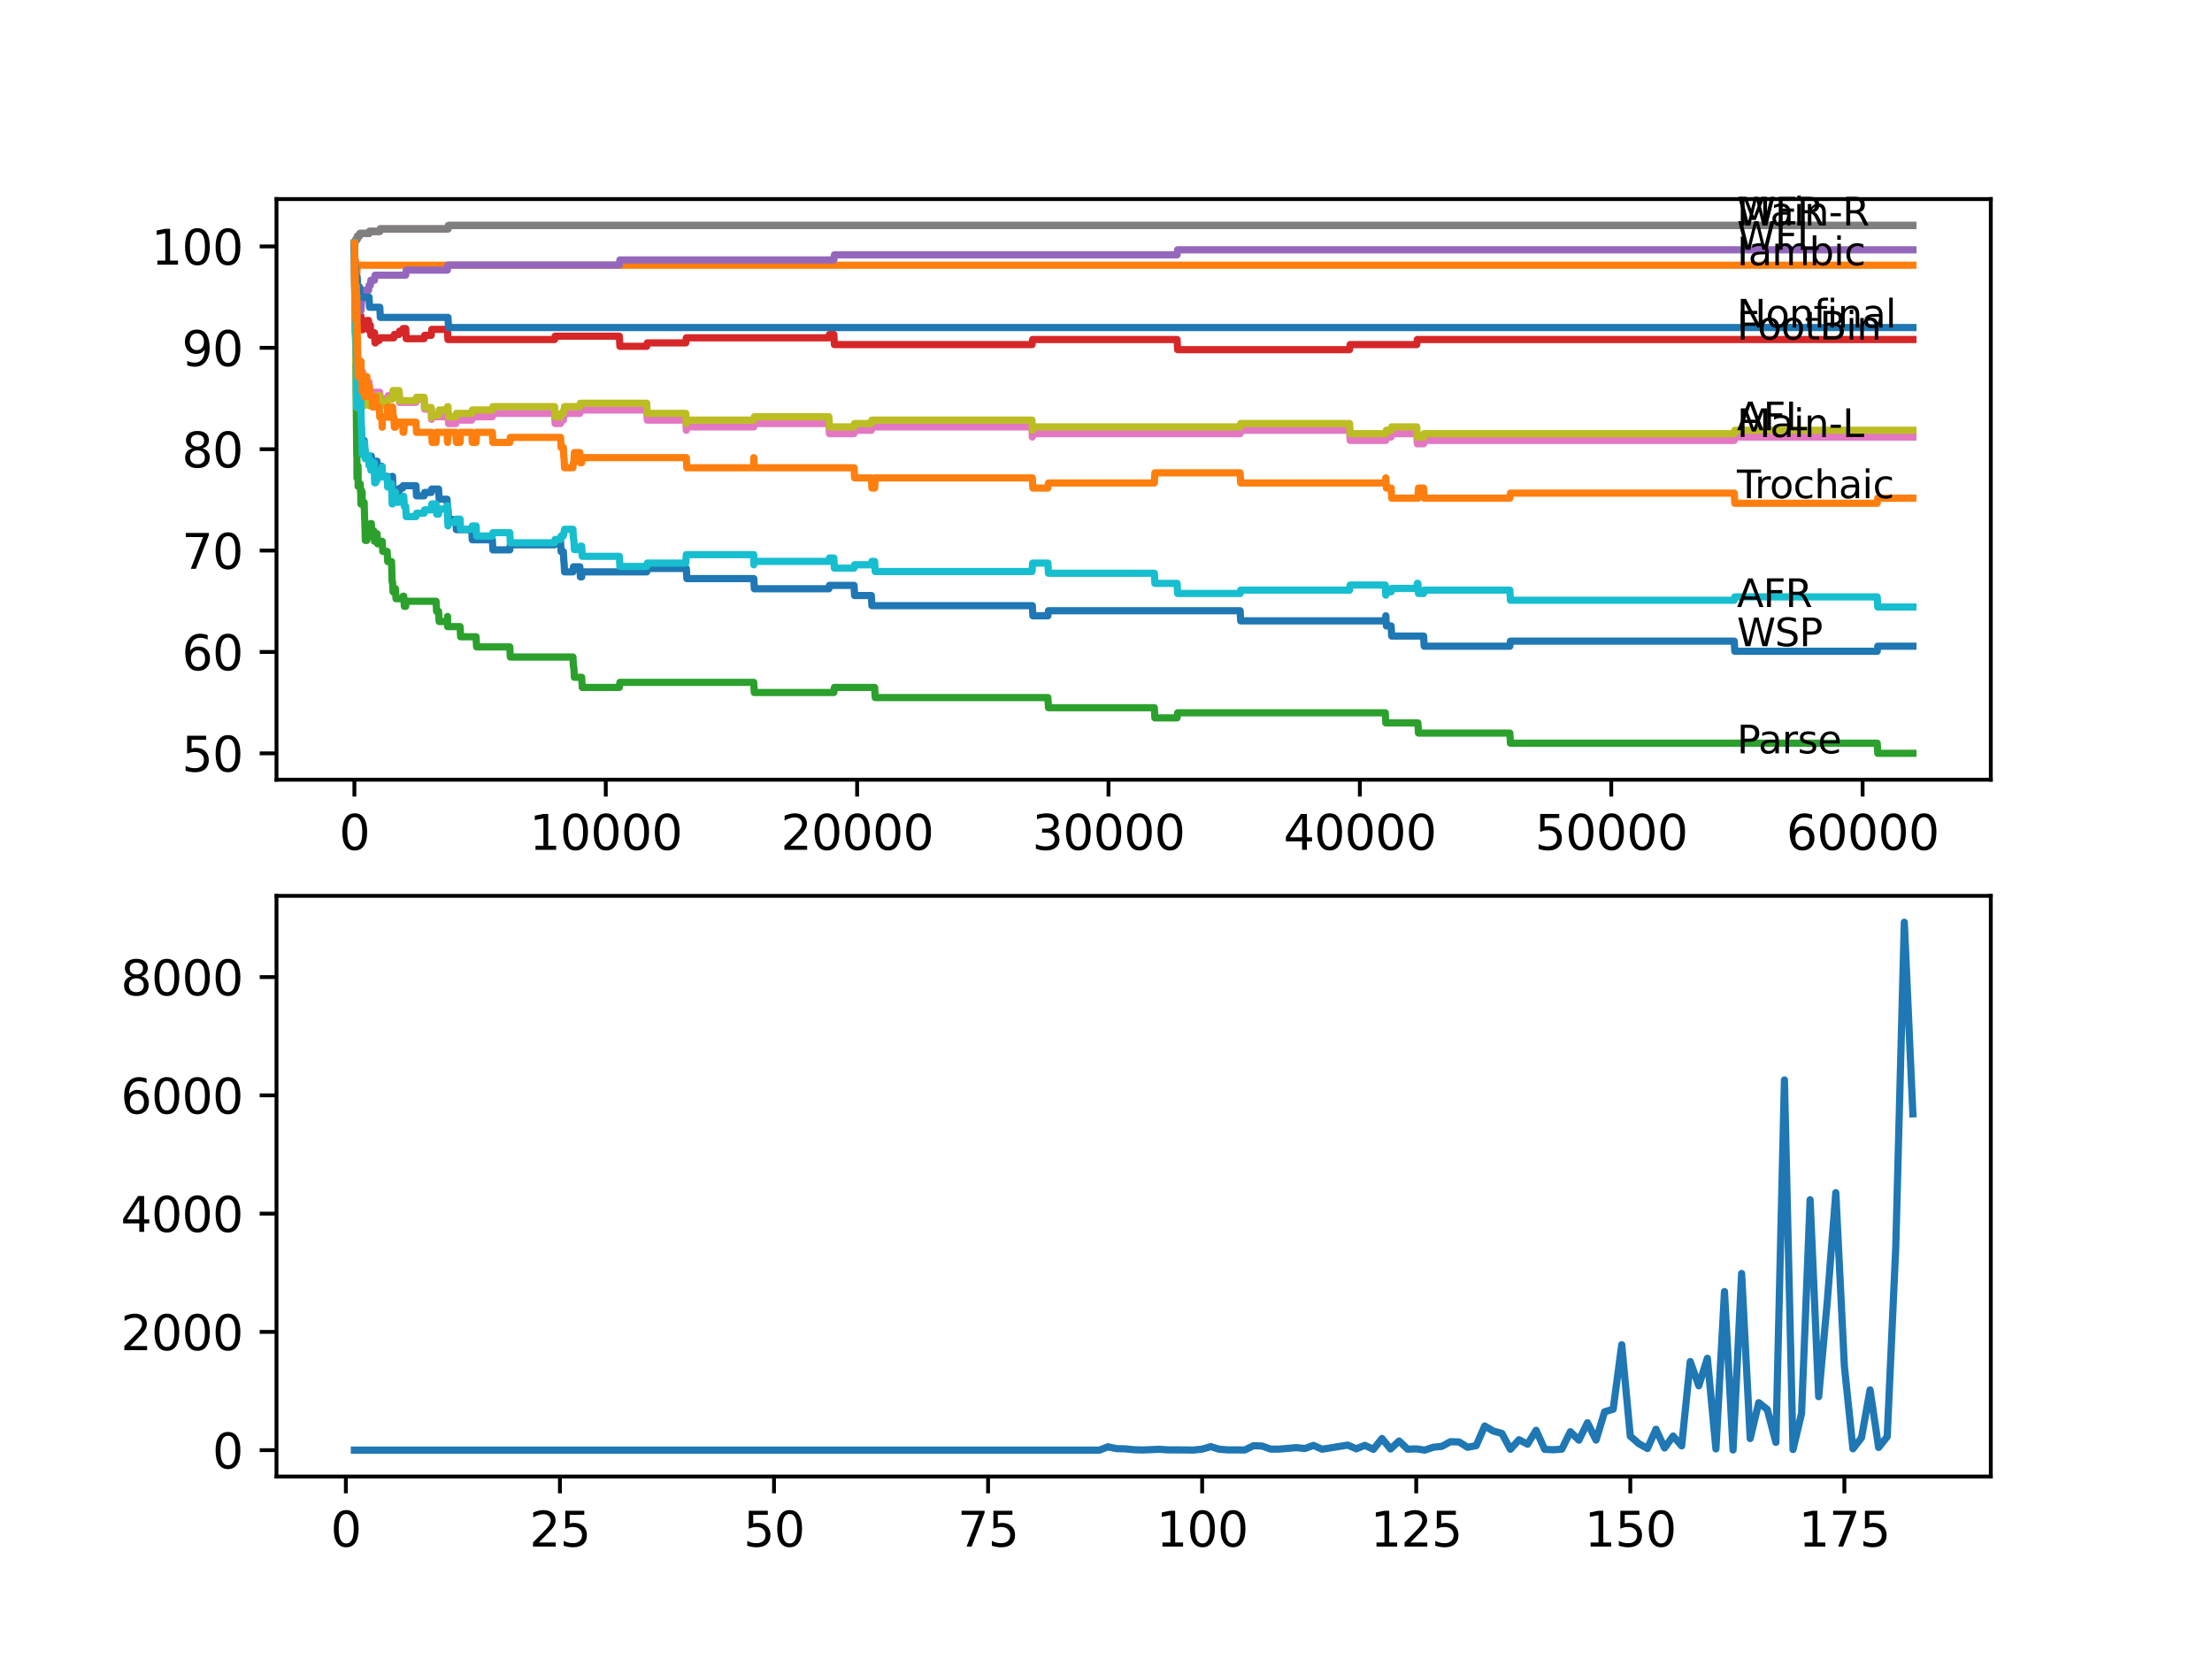 <?xml version="1.0" encoding="utf-8" standalone="no"?>
<!DOCTYPE svg PUBLIC "-//W3C//DTD SVG 1.1//EN"
  "http://www.w3.org/Graphics/SVG/1.1/DTD/svg11.dtd">
<svg xmlns:xlink="http://www.w3.org/1999/xlink" width="460.8pt" height="345.6pt" viewBox="0 0 460.8 345.6" xmlns="http://www.w3.org/2000/svg" version="1.1">
 <defs>
  <style type="text/css">*{stroke-linejoin: round; stroke-linecap: butt}</style>
 </defs>
 <g id="figure_1">
  <g id="patch_1">
   <path d="M 0 345.6 
L 460.8 345.6 
L 460.8 0 
L 0 0 
z
" style="fill: #ffffff"/>
  </g>
  <g id="axes_1">
   <g id="patch_2">
    <path d="M 57.6 162.432 
L 414.72 162.432 
L 414.72 41.472 
L 57.6 41.472 
z
" style="fill: #ffffff"/>
   </g>
   <g id="matplotlib.axis_1">
    <g id="xtick_1">
     <g id="line2d_1">
      <defs>
       <path id="m5ed0f2ad86" d="M 0 0 
L 0 3.5 
" style="stroke: #000000; stroke-width: 0.8"/>
      </defs>
      <g>
       <use xlink:href="#m5ed0f2ad86" x="73.827" y="162.432" style="stroke: #000000; stroke-width: 0.8"/>
      </g>
     </g>
     <g id="text_1">
      <!-- 0 -->
      <g transform="translate(70.646 177.03)scale(0.1 -0.1)">
       <defs>
        <path id="DejaVuSans-30" d="M 2034 4250 
Q 1547 4250 1301 3770 
Q 1056 3291 1056 2328 
Q 1056 1369 1301 889 
Q 1547 409 2034 409 
Q 2525 409 2770 889 
Q 3016 1369 3016 2328 
Q 3016 3291 2770 3770 
Q 2525 4250 2034 4250 
z
M 2034 4750 
Q 2819 4750 3233 4129 
Q 3647 3509 3647 2328 
Q 3647 1150 3233 529 
Q 2819 -91 2034 -91 
Q 1250 -91 836 529 
Q 422 1150 422 2328 
Q 422 3509 836 4129 
Q 1250 4750 2034 4750 
z
" transform="scale(0.016)"/>
       </defs>
       <use xlink:href="#DejaVuSans-30"/>
      </g>
     </g>
    </g>
    <g id="xtick_2">
     <g id="line2d_2">
      <g>
       <use xlink:href="#m5ed0f2ad86" x="126.192" y="162.432" style="stroke: #000000; stroke-width: 0.8"/>
      </g>
     </g>
     <g id="text_2">
      <!-- 10000 -->
      <g transform="translate(110.286 177.03)scale(0.1 -0.1)">
       <defs>
        <path id="DejaVuSans-31" d="M 794 531 
L 1825 531 
L 1825 4091 
L 703 3866 
L 703 4441 
L 1819 4666 
L 2450 4666 
L 2450 531 
L 3481 531 
L 3481 0 
L 794 0 
L 794 531 
z
" transform="scale(0.016)"/>
       </defs>
       <use xlink:href="#DejaVuSans-31"/>
       <use xlink:href="#DejaVuSans-30" x="63.623"/>
       <use xlink:href="#DejaVuSans-30" x="127.246"/>
       <use xlink:href="#DejaVuSans-30" x="190.869"/>
       <use xlink:href="#DejaVuSans-30" x="254.492"/>
      </g>
     </g>
    </g>
    <g id="xtick_3">
     <g id="line2d_3">
      <g>
       <use xlink:href="#m5ed0f2ad86" x="178.556" y="162.432" style="stroke: #000000; stroke-width: 0.8"/>
      </g>
     </g>
     <g id="text_3">
      <!-- 20000 -->
      <g transform="translate(162.65 177.03)scale(0.1 -0.1)">
       <defs>
        <path id="DejaVuSans-32" d="M 1228 531 
L 3431 531 
L 3431 0 
L 469 0 
L 469 531 
Q 828 903 1448 1529 
Q 2069 2156 2228 2338 
Q 2531 2678 2651 2914 
Q 2772 3150 2772 3378 
Q 2772 3750 2511 3984 
Q 2250 4219 1831 4219 
Q 1534 4219 1204 4116 
Q 875 4013 500 3803 
L 500 4441 
Q 881 4594 1212 4672 
Q 1544 4750 1819 4750 
Q 2544 4750 2975 4387 
Q 3406 4025 3406 3419 
Q 3406 3131 3298 2873 
Q 3191 2616 2906 2266 
Q 2828 2175 2409 1742 
Q 1991 1309 1228 531 
z
" transform="scale(0.016)"/>
       </defs>
       <use xlink:href="#DejaVuSans-32"/>
       <use xlink:href="#DejaVuSans-30" x="63.623"/>
       <use xlink:href="#DejaVuSans-30" x="127.246"/>
       <use xlink:href="#DejaVuSans-30" x="190.869"/>
       <use xlink:href="#DejaVuSans-30" x="254.492"/>
      </g>
     </g>
    </g>
    <g id="xtick_4">
     <g id="line2d_4">
      <g>
       <use xlink:href="#m5ed0f2ad86" x="230.921" y="162.432" style="stroke: #000000; stroke-width: 0.8"/>
      </g>
     </g>
     <g id="text_4">
      <!-- 30000 -->
      <g transform="translate(215.015 177.03)scale(0.1 -0.1)">
       <defs>
        <path id="DejaVuSans-33" d="M 2597 2516 
Q 3050 2419 3304 2112 
Q 3559 1806 3559 1356 
Q 3559 666 3084 287 
Q 2609 -91 1734 -91 
Q 1441 -91 1130 -33 
Q 819 25 488 141 
L 488 750 
Q 750 597 1062 519 
Q 1375 441 1716 441 
Q 2309 441 2620 675 
Q 2931 909 2931 1356 
Q 2931 1769 2642 2001 
Q 2353 2234 1838 2234 
L 1294 2234 
L 1294 2753 
L 1863 2753 
Q 2328 2753 2575 2939 
Q 2822 3125 2822 3475 
Q 2822 3834 2567 4026 
Q 2313 4219 1838 4219 
Q 1578 4219 1281 4162 
Q 984 4106 628 3988 
L 628 4550 
Q 988 4650 1302 4700 
Q 1616 4750 1894 4750 
Q 2613 4750 3031 4423 
Q 3450 4097 3450 3541 
Q 3450 3153 3228 2886 
Q 3006 2619 2597 2516 
z
" transform="scale(0.016)"/>
       </defs>
       <use xlink:href="#DejaVuSans-33"/>
       <use xlink:href="#DejaVuSans-30" x="63.623"/>
       <use xlink:href="#DejaVuSans-30" x="127.246"/>
       <use xlink:href="#DejaVuSans-30" x="190.869"/>
       <use xlink:href="#DejaVuSans-30" x="254.492"/>
      </g>
     </g>
    </g>
    <g id="xtick_5">
     <g id="line2d_5">
      <g>
       <use xlink:href="#m5ed0f2ad86" x="283.285" y="162.432" style="stroke: #000000; stroke-width: 0.8"/>
      </g>
     </g>
     <g id="text_5">
      <!-- 40000 -->
      <g transform="translate(267.379 177.03)scale(0.1 -0.1)">
       <defs>
        <path id="DejaVuSans-34" d="M 2419 4116 
L 825 1625 
L 2419 1625 
L 2419 4116 
z
M 2253 4666 
L 3047 4666 
L 3047 1625 
L 3713 1625 
L 3713 1100 
L 3047 1100 
L 3047 0 
L 2419 0 
L 2419 1100 
L 313 1100 
L 313 1709 
L 2253 4666 
z
" transform="scale(0.016)"/>
       </defs>
       <use xlink:href="#DejaVuSans-34"/>
       <use xlink:href="#DejaVuSans-30" x="63.623"/>
       <use xlink:href="#DejaVuSans-30" x="127.246"/>
       <use xlink:href="#DejaVuSans-30" x="190.869"/>
       <use xlink:href="#DejaVuSans-30" x="254.492"/>
      </g>
     </g>
    </g>
    <g id="xtick_6">
     <g id="line2d_6">
      <g>
       <use xlink:href="#m5ed0f2ad86" x="335.65" y="162.432" style="stroke: #000000; stroke-width: 0.8"/>
      </g>
     </g>
     <g id="text_6">
      <!-- 50000 -->
      <g transform="translate(319.744 177.03)scale(0.1 -0.1)">
       <defs>
        <path id="DejaVuSans-35" d="M 691 4666 
L 3169 4666 
L 3169 4134 
L 1269 4134 
L 1269 2991 
Q 1406 3038 1543 3061 
Q 1681 3084 1819 3084 
Q 2600 3084 3056 2656 
Q 3513 2228 3513 1497 
Q 3513 744 3044 326 
Q 2575 -91 1722 -91 
Q 1428 -91 1123 -41 
Q 819 9 494 109 
L 494 744 
Q 775 591 1075 516 
Q 1375 441 1709 441 
Q 2250 441 2565 725 
Q 2881 1009 2881 1497 
Q 2881 1984 2565 2268 
Q 2250 2553 1709 2553 
Q 1456 2553 1204 2497 
Q 953 2441 691 2322 
L 691 4666 
z
" transform="scale(0.016)"/>
       </defs>
       <use xlink:href="#DejaVuSans-35"/>
       <use xlink:href="#DejaVuSans-30" x="63.623"/>
       <use xlink:href="#DejaVuSans-30" x="127.246"/>
       <use xlink:href="#DejaVuSans-30" x="190.869"/>
       <use xlink:href="#DejaVuSans-30" x="254.492"/>
      </g>
     </g>
    </g>
    <g id="xtick_7">
     <g id="line2d_7">
      <g>
       <use xlink:href="#m5ed0f2ad86" x="388.014" y="162.432" style="stroke: #000000; stroke-width: 0.8"/>
      </g>
     </g>
     <g id="text_7">
      <!-- 60000 -->
      <g transform="translate(372.108 177.03)scale(0.1 -0.1)">
       <defs>
        <path id="DejaVuSans-36" d="M 2113 2584 
Q 1688 2584 1439 2293 
Q 1191 2003 1191 1497 
Q 1191 994 1439 701 
Q 1688 409 2113 409 
Q 2538 409 2786 701 
Q 3034 994 3034 1497 
Q 3034 2003 2786 2293 
Q 2538 2584 2113 2584 
z
M 3366 4563 
L 3366 3988 
Q 3128 4100 2886 4159 
Q 2644 4219 2406 4219 
Q 1781 4219 1451 3797 
Q 1122 3375 1075 2522 
Q 1259 2794 1537 2939 
Q 1816 3084 2150 3084 
Q 2853 3084 3261 2657 
Q 3669 2231 3669 1497 
Q 3669 778 3244 343 
Q 2819 -91 2113 -91 
Q 1303 -91 875 529 
Q 447 1150 447 2328 
Q 447 3434 972 4092 
Q 1497 4750 2381 4750 
Q 2619 4750 2861 4703 
Q 3103 4656 3366 4563 
z
" transform="scale(0.016)"/>
       </defs>
       <use xlink:href="#DejaVuSans-36"/>
       <use xlink:href="#DejaVuSans-30" x="63.623"/>
       <use xlink:href="#DejaVuSans-30" x="127.246"/>
       <use xlink:href="#DejaVuSans-30" x="190.869"/>
       <use xlink:href="#DejaVuSans-30" x="254.492"/>
      </g>
     </g>
    </g>
   </g>
   <g id="matplotlib.axis_2">
    <g id="ytick_1">
     <g id="line2d_8">
      <defs>
       <path id="mfe9832f9c4" d="M 0 0 
L -3.5 0 
" style="stroke: #000000; stroke-width: 0.8"/>
      </defs>
      <g>
       <use xlink:href="#mfe9832f9c4" x="57.6" y="156.934" style="stroke: #000000; stroke-width: 0.8"/>
      </g>
     </g>
     <g id="text_8">
      <!-- 50 -->
      <g transform="translate(37.875 160.733)scale(0.1 -0.1)">
       <use xlink:href="#DejaVuSans-35"/>
       <use xlink:href="#DejaVuSans-30" x="63.623"/>
      </g>
     </g>
    </g>
    <g id="ytick_2">
     <g id="line2d_9">
      <g>
       <use xlink:href="#mfe9832f9c4" x="57.6" y="135.814" style="stroke: #000000; stroke-width: 0.8"/>
      </g>
     </g>
     <g id="text_9">
      <!-- 60 -->
      <g transform="translate(37.875 139.613)scale(0.1 -0.1)">
       <use xlink:href="#DejaVuSans-36"/>
       <use xlink:href="#DejaVuSans-30" x="63.623"/>
      </g>
     </g>
    </g>
    <g id="ytick_3">
     <g id="line2d_10">
      <g>
       <use xlink:href="#mfe9832f9c4" x="57.6" y="114.694" style="stroke: #000000; stroke-width: 0.8"/>
      </g>
     </g>
     <g id="text_10">
      <!-- 70 -->
      <g transform="translate(37.875 118.493)scale(0.1 -0.1)">
       <defs>
        <path id="DejaVuSans-37" d="M 525 4666 
L 3525 4666 
L 3525 4397 
L 1831 0 
L 1172 0 
L 2766 4134 
L 525 4134 
L 525 4666 
z
" transform="scale(0.016)"/>
       </defs>
       <use xlink:href="#DejaVuSans-37"/>
       <use xlink:href="#DejaVuSans-30" x="63.623"/>
      </g>
     </g>
    </g>
    <g id="ytick_4">
     <g id="line2d_11">
      <g>
       <use xlink:href="#mfe9832f9c4" x="57.6" y="93.574" style="stroke: #000000; stroke-width: 0.8"/>
      </g>
     </g>
     <g id="text_11">
      <!-- 80 -->
      <g transform="translate(37.875 97.374)scale(0.1 -0.1)">
       <defs>
        <path id="DejaVuSans-38" d="M 2034 2216 
Q 1584 2216 1326 1975 
Q 1069 1734 1069 1313 
Q 1069 891 1326 650 
Q 1584 409 2034 409 
Q 2484 409 2743 651 
Q 3003 894 3003 1313 
Q 3003 1734 2745 1975 
Q 2488 2216 2034 2216 
z
M 1403 2484 
Q 997 2584 770 2862 
Q 544 3141 544 3541 
Q 544 4100 942 4425 
Q 1341 4750 2034 4750 
Q 2731 4750 3128 4425 
Q 3525 4100 3525 3541 
Q 3525 3141 3298 2862 
Q 3072 2584 2669 2484 
Q 3125 2378 3379 2068 
Q 3634 1759 3634 1313 
Q 3634 634 3220 271 
Q 2806 -91 2034 -91 
Q 1263 -91 848 271 
Q 434 634 434 1313 
Q 434 1759 690 2068 
Q 947 2378 1403 2484 
z
M 1172 3481 
Q 1172 3119 1398 2916 
Q 1625 2713 2034 2713 
Q 2441 2713 2670 2916 
Q 2900 3119 2900 3481 
Q 2900 3844 2670 4047 
Q 2441 4250 2034 4250 
Q 1625 4250 1398 4047 
Q 1172 3844 1172 3481 
z
" transform="scale(0.016)"/>
       </defs>
       <use xlink:href="#DejaVuSans-38"/>
       <use xlink:href="#DejaVuSans-30" x="63.623"/>
      </g>
     </g>
    </g>
    <g id="ytick_5">
     <g id="line2d_12">
      <g>
       <use xlink:href="#mfe9832f9c4" x="57.6" y="72.455" style="stroke: #000000; stroke-width: 0.8"/>
      </g>
     </g>
     <g id="text_12">
      <!-- 90 -->
      <g transform="translate(37.875 76.254)scale(0.1 -0.1)">
       <defs>
        <path id="DejaVuSans-39" d="M 703 97 
L 703 672 
Q 941 559 1184 500 
Q 1428 441 1663 441 
Q 2288 441 2617 861 
Q 2947 1281 2994 2138 
Q 2813 1869 2534 1725 
Q 2256 1581 1919 1581 
Q 1219 1581 811 2004 
Q 403 2428 403 3163 
Q 403 3881 828 4315 
Q 1253 4750 1959 4750 
Q 2769 4750 3195 4129 
Q 3622 3509 3622 2328 
Q 3622 1225 3098 567 
Q 2575 -91 1691 -91 
Q 1453 -91 1209 -44 
Q 966 3 703 97 
z
M 1959 2075 
Q 2384 2075 2632 2365 
Q 2881 2656 2881 3163 
Q 2881 3666 2632 3958 
Q 2384 4250 1959 4250 
Q 1534 4250 1286 3958 
Q 1038 3666 1038 3163 
Q 1038 2656 1286 2365 
Q 1534 2075 1959 2075 
z
" transform="scale(0.016)"/>
       </defs>
       <use xlink:href="#DejaVuSans-39"/>
       <use xlink:href="#DejaVuSans-30" x="63.623"/>
      </g>
     </g>
    </g>
    <g id="ytick_6">
     <g id="line2d_13">
      <g>
       <use xlink:href="#mfe9832f9c4" x="57.6" y="51.335" style="stroke: #000000; stroke-width: 0.8"/>
      </g>
     </g>
     <g id="text_13">
      <!-- 100 -->
      <g transform="translate(31.512 55.134)scale(0.1 -0.1)">
       <use xlink:href="#DejaVuSans-31"/>
       <use xlink:href="#DejaVuSans-30" x="63.623"/>
       <use xlink:href="#DejaVuSans-30" x="127.246"/>
      </g>
     </g>
    </g>
   </g>
   <g id="line2d_14">
    <path d="M 73.833 50.631 
L 73.922 58.656 
L 73.953 57.248 
L 73.958 56.192 
L 74.011 63.232 
L 74.037 62.704 
L 74.042 62 
L 74.068 67.28 
L 74.121 66.224 
L 74.246 76.08 
L 74.252 75.024 
L 74.257 75.024 
L 74.262 74.32 
L 74.309 79.952 
L 74.335 77.84 
L 74.477 92.096 
L 74.503 92.096 
L 74.592 92.976 
L 74.623 90.864 
L 74.896 90.864 
L 75.011 90.336 
L 75.032 90.336 
L 75.147 92.448 
L 75.152 92.448 
L 75.268 91.392 
L 75.414 91.392 
L 75.446 93.504 
L 75.524 92.448 
L 75.54 92.448 
L 75.655 91.744 
L 75.854 91.744 
L 75.938 93.856 
L 75.964 93.328 
L 75.99 93.328 
L 76.105 95.44 
L 76.87 95.44 
L 76.985 95.018 
L 77.362 95.018 
L 77.477 97.13 
L 77.509 97.13 
L 77.624 96.602 
L 78.226 96.602 
L 78.341 96.074 
L 78.546 96.074 
L 78.661 98.186 
L 78.996 98.186 
L 79.111 97.658 
L 79.116 97.658 
L 79.232 97.13 
L 79.546 97.13 
L 79.661 99.242 
L 80.755 99.242 
L 80.871 101.354 
L 81.567 101.354 
L 81.687 99.242 
L 81.771 99.242 
L 81.892 103.466 
L 82.379 103.466 
L 82.494 102.41 
L 83.127 102.41 
L 83.243 101.706 
L 83.855 101.706 
L 83.97 101.178 
L 86.652 101.178 
L 86.767 103.29 
L 88.343 103.29 
L 88.458 102.586 
L 89.83 102.586 
L 89.945 101.882 
L 91.364 101.882 
L 91.48 103.994 
L 93.124 103.994 
L 93.239 106.106 
L 93.323 106.106 
L 93.438 108.218 
L 94.957 108.218 
L 95.072 110.33 
L 98.271 110.33 
L 98.386 112.441 
L 102.565 112.441 
L 102.68 114.553 
L 106.194 114.553 
L 106.309 113.497 
L 115.531 113.497 
L 115.646 112.793 
L 116.772 112.793 
L 116.887 114.905 
L 117.348 114.905 
L 117.463 117.017 
L 117.494 117.017 
L 117.609 119.129 
L 119.348 119.129 
L 119.463 118.073 
L 120.793 118.073 
L 120.908 120.185 
L 121.175 120.185 
L 121.291 119.129 
L 134.722 119.129 
L 134.837 118.425 
L 142.97 118.425 
L 143.085 120.537 
L 157.029 120.537 
L 157.145 122.649 
L 172.676 122.649 
L 172.791 121.945 
L 177.912 121.945 
L 178.028 124.057 
L 181.515 124.057 
L 181.63 126.169 
L 215.049 126.169 
L 215.164 128.281 
L 218.296 128.281 
L 218.411 127.225 
L 258.339 127.225 
L 258.454 129.337 
L 288.574 129.337 
L 288.689 128.281 
L 288.695 128.281 
L 288.81 130.393 
L 289.8 130.393 
L 289.915 132.505 
L 296.565 132.505 
L 296.68 134.617 
L 314.531 134.617 
L 314.647 133.561 
L 361.277 133.561 
L 361.392 135.673 
L 391.057 135.673 
L 391.172 134.617 
L 398.487 134.617 
L 398.487 134.617 
" clip-path="url(#p0d511ece5b)" style="fill: none; stroke: #1f77b4; stroke-width: 1.5; stroke-linecap: square"/>
   </g>
   <g id="line2d_15">
    <path d="M 73.833 53.447 
L 73.901 52.074 
L 73.854 54.714 
L 73.906 54.186 
L 73.995 56.298 
L 74.016 54.186 
L 74.047 54.186 
L 74.142 59.466 
L 74.163 57.354 
L 74.314 57.354 
L 74.43 55.242 
L 398.487 55.242 
L 398.487 55.242 
" clip-path="url(#p0d511ece5b)" style="fill: none; stroke: #ff7f0e; stroke-width: 1.5; stroke-linecap: square"/>
   </g>
   <g id="line2d_16">
    <path d="M 73.833 50.631 
L 73.985 69.287 
L 74.053 66.119 
L 74.068 70.343 
L 74.095 69.287 
L 74.105 69.287 
L 74.121 66.119 
L 74.178 80.903 
L 74.32 94.982 
L 74.325 94.982 
L 74.341 92.167 
L 74.372 99.558 
L 74.419 97.974 
L 74.43 97.974 
L 74.456 97.27 
L 74.461 99.382 
L 74.54 97.798 
L 74.55 97.798 
L 74.592 97.094 
L 74.602 101.318 
L 74.634 101.318 
L 74.896 101.318 
L 75.011 100.79 
L 75.032 100.79 
L 75.147 102.902 
L 75.152 102.902 
L 75.194 105.014 
L 75.262 103.254 
L 75.341 102.198 
L 75.346 104.31 
L 75.367 104.31 
L 75.446 102.55 
L 75.451 104.662 
L 75.472 104.662 
L 75.854 104.662 
L 75.969 108.358 
L 75.99 108.358 
L 76.111 112.582 
L 76.409 112.582 
L 76.524 111.878 
L 76.776 111.878 
L 76.891 110.822 
L 76.964 110.822 
L 77.079 110.118 
L 77.137 110.118 
L 77.252 109.062 
L 77.362 109.062 
L 77.477 111.174 
L 77.509 111.174 
L 77.624 110.646 
L 77.933 110.646 
L 78.017 112.758 
L 78.043 111.702 
L 78.226 111.702 
L 78.341 111.174 
L 78.546 111.174 
L 78.661 113.286 
L 78.996 113.286 
L 79.111 112.758 
L 79.619 112.758 
L 79.734 114.87 
L 80.651 114.87 
L 80.766 116.982 
L 81.567 116.982 
L 81.687 121.206 
L 81.771 121.206 
L 81.886 123.318 
L 82.038 123.318 
L 82.153 122.614 
L 82.379 122.614 
L 82.494 124.726 
L 83.855 124.726 
L 83.97 124.198 
L 84.112 124.198 
L 84.227 126.31 
L 84.51 126.31 
L 84.625 125.254 
L 90.835 125.254 
L 90.951 127.366 
L 91.364 127.366 
L 91.48 129.478 
L 93.197 129.478 
L 93.234 128.422 
L 93.239 130.534 
L 93.302 130.534 
L 95.842 130.534 
L 95.957 132.646 
L 99.167 132.646 
L 99.282 134.758 
L 106.194 134.758 
L 106.309 136.87 
L 119.348 136.87 
L 119.463 138.982 
L 119.542 138.982 
L 119.657 141.094 
L 121.175 141.094 
L 121.291 143.206 
L 129.02 143.206 
L 129.135 142.15 
L 157.014 142.15 
L 157.129 144.262 
L 173.708 144.262 
L 173.823 143.206 
L 182.206 143.206 
L 182.321 145.318 
L 218.296 145.318 
L 218.411 147.43 
L 240.467 147.43 
L 240.582 149.542 
L 245.206 149.542 
L 245.321 148.486 
L 288.574 148.486 
L 288.689 150.598 
L 295.376 150.598 
L 295.492 152.71 
L 314.531 152.71 
L 314.647 154.822 
L 391.057 154.822 
L 391.172 156.934 
L 398.487 156.934 
L 398.487 156.934 
" clip-path="url(#p0d511ece5b)" style="fill: none; stroke: #2ca02c; stroke-width: 1.5; stroke-linecap: square"/>
   </g>
   <g id="line2d_17">
    <path d="M 73.833 53.447 
L 73.854 53.025 
L 73.875 57.248 
L 73.885 56.544 
L 74.006 63.056 
L 74.026 63.76 
L 74.126 61.12 
L 74.142 61.12 
L 74.173 63.232 
L 74.252 61.296 
L 74.294 61.296 
L 74.314 60.592 
L 74.32 62.704 
L 74.388 62.704 
L 74.503 67.808 
L 74.508 67.28 
L 74.55 67.28 
L 74.671 65.872 
L 75.194 65.872 
L 75.21 67.984 
L 75.304 67.28 
L 75.367 67.28 
L 75.435 66.576 
L 75.44 68.688 
L 75.466 68.688 
L 75.54 68.688 
L 75.655 67.984 
L 75.938 67.984 
L 76.053 67.456 
L 76.409 67.456 
L 76.524 66.752 
L 76.776 66.752 
L 76.87 68.864 
L 76.891 68.442 
L 76.964 68.442 
L 77.079 67.738 
L 77.137 67.738 
L 77.252 69.85 
L 77.509 69.85 
L 77.624 69.322 
L 78.017 69.322 
L 78.132 71.434 
L 78.226 71.434 
L 78.341 70.906 
L 78.996 70.906 
L 79.111 70.378 
L 82.038 70.378 
L 82.153 69.674 
L 83.127 69.674 
L 83.243 68.97 
L 83.855 68.97 
L 83.97 68.442 
L 84.51 68.442 
L 84.625 70.554 
L 88.343 70.554 
L 88.458 69.85 
L 89.83 69.85 
L 89.945 68.618 
L 93.197 68.618 
L 93.312 70.73 
L 115.531 70.73 
L 115.646 70.026 
L 129.02 70.026 
L 129.135 72.138 
L 134.722 72.138 
L 134.837 71.434 
L 142.86 71.434 
L 142.975 70.378 
L 172.676 70.378 
L 172.791 69.674 
L 173.708 69.674 
L 173.823 71.786 
L 214.992 71.786 
L 215.107 70.73 
L 245.206 70.73 
L 245.321 72.842 
L 281.138 72.842 
L 281.254 71.786 
L 295.135 71.786 
L 295.251 70.73 
L 398.487 70.73 
L 398.487 70.73 
" clip-path="url(#p0d511ece5b)" style="fill: none; stroke: #d62728; stroke-width: 1.5; stroke-linecap: square"/>
   </g>
   <g id="line2d_18">
    <path d="M 73.833 51.335 
L 73.838 51.335 
L 73.922 60.839 
L 73.969 60.487 
L 74.037 58.727 
L 74.042 60.839 
L 74.074 60.839 
L 74.173 60.839 
L 74.299 67.527 
L 74.33 67.527 
L 74.456 63.655 
L 74.487 63.655 
L 74.576 62.599 
L 74.582 64.711 
L 74.592 64.711 
L 75.194 64.711 
L 75.315 62.599 
L 75.414 62.599 
L 75.535 60.487 
L 76.776 60.487 
L 76.891 59.431 
L 77.137 59.431 
L 77.252 58.375 
L 78.017 58.375 
L 78.132 57.319 
L 84.51 57.319 
L 84.625 56.263 
L 93.197 56.263 
L 93.312 55.207 
L 129.02 55.207 
L 129.135 54.151 
L 173.708 54.151 
L 173.823 53.095 
L 245.206 53.095 
L 245.321 52.039 
L 398.487 52.039 
L 398.487 52.039 
" clip-path="url(#p0d511ece5b)" style="fill: none; stroke: #9467bd; stroke-width: 1.5; stroke-linecap: square"/>
   </g>
   <g id="line2d_19">
    <path d="M 73.833 51.335 
L 73.838 51.335 
L 73.958 50.385 
L 74.026 50.385 
L 74.142 49.857 
L 74.398 49.857 
L 74.513 49.153 
L 74.896 49.153 
L 75.011 48.625 
L 76.87 48.625 
L 76.985 48.202 
L 79.116 48.202 
L 79.232 47.674 
L 93.323 47.674 
L 93.438 46.97 
L 398.487 46.97 
L 398.487 46.97 
" clip-path="url(#p0d511ece5b)" style="fill: none; stroke: #8c564b; stroke-width: 1.5; stroke-linecap: square"/>
   </g>
   <g id="line2d_20">
    <path d="M 73.833 53.447 
L 73.838 53.025 
L 73.859 59.36 
L 73.869 59.36 
L 73.985 63.056 
L 73.99 63.056 
L 74.115 70.272 
L 74.142 70.272 
L 74.22 72.384 
L 74.252 71.856 
L 74.314 71.856 
L 74.435 76.08 
L 74.587 76.08 
L 74.702 75.376 
L 74.896 75.376 
L 75.011 77.488 
L 75.54 77.488 
L 75.655 79.6 
L 76.87 79.6 
L 76.985 81.712 
L 79.116 81.712 
L 79.232 83.824 
L 79.546 83.824 
L 79.661 83.12 
L 80.755 83.12 
L 80.871 82.416 
L 81.776 82.416 
L 81.892 81.712 
L 83.127 81.712 
L 83.243 83.824 
L 86.652 83.824 
L 86.767 83.12 
L 88.343 83.12 
L 88.458 85.232 
L 89.83 85.232 
L 89.909 87.344 
L 89.94 86.816 
L 93.124 86.816 
L 93.239 86.112 
L 93.323 86.112 
L 93.438 88.224 
L 94.957 88.224 
L 95.072 87.52 
L 98.271 87.52 
L 98.386 86.816 
L 102.565 86.816 
L 102.68 86.112 
L 115.531 86.112 
L 115.646 88.224 
L 116.772 88.224 
L 116.887 87.52 
L 117.348 87.52 
L 117.463 86.816 
L 117.494 86.816 
L 117.609 86.112 
L 120.793 86.112 
L 120.908 85.408 
L 134.722 85.408 
L 134.837 87.52 
L 142.86 87.52 
L 142.97 89.632 
L 143.085 88.928 
L 157.029 88.928 
L 157.145 88.224 
L 172.676 88.224 
L 172.791 90.336 
L 177.912 90.336 
L 178.028 89.632 
L 181.515 89.632 
L 181.63 88.928 
L 214.992 88.928 
L 215.049 91.04 
L 215.102 90.336 
L 258.339 90.336 
L 258.454 89.632 
L 281.138 89.632 
L 281.254 91.744 
L 288.695 91.744 
L 288.81 91.04 
L 289.8 91.04 
L 289.915 90.336 
L 295.135 90.336 
L 295.251 92.448 
L 296.565 92.448 
L 296.68 91.744 
L 361.277 91.744 
L 361.392 91.04 
L 398.487 91.04 
L 398.487 91.04 
" clip-path="url(#p0d511ece5b)" style="fill: none; stroke: #e377c2; stroke-width: 1.5; stroke-linecap: square"/>
   </g>
   <g id="line2d_21">
    <path d="M 73.833 51.335 
L 73.838 51.335 
L 73.958 50.385 
L 74.026 50.385 
L 74.142 49.857 
L 74.398 49.857 
L 74.513 49.153 
L 74.896 49.153 
L 75.011 48.625 
L 76.87 48.625 
L 76.985 48.202 
L 79.116 48.202 
L 79.232 47.674 
L 93.323 47.674 
L 93.438 46.97 
L 398.487 46.97 
L 398.487 46.97 
" clip-path="url(#p0d511ece5b)" style="fill: none; stroke: #7f7f7f; stroke-width: 1.5; stroke-linecap: square"/>
   </g>
   <g id="line2d_22">
    <path d="M 73.833 53.447 
L 73.838 53.025 
L 73.859 59.36 
L 73.869 58.304 
L 73.958 63.056 
L 73.979 60.944 
L 73.99 59.888 
L 74.042 69.744 
L 74.047 69.216 
L 74.121 75.552 
L 74.168 74.496 
L 74.173 74.496 
L 74.205 72.736 
L 74.252 77.488 
L 74.335 84.88 
L 74.367 81.008 
L 74.398 79.952 
L 74.403 82.064 
L 74.477 81.008 
L 74.576 81.008 
L 74.587 83.12 
L 74.686 82.416 
L 74.896 82.416 
L 75.011 84.528 
L 75.032 84.528 
L 75.147 83.472 
L 75.414 83.472 
L 75.529 82.416 
L 75.54 82.416 
L 75.655 84.528 
L 75.854 84.528 
L 75.969 83.472 
L 75.99 83.472 
L 76.105 82.416 
L 76.87 82.416 
L 76.985 84.528 
L 77.362 84.528 
L 77.477 83.472 
L 78.546 83.472 
L 78.661 82.416 
L 79.116 82.416 
L 79.232 84.528 
L 79.546 84.528 
L 79.661 83.824 
L 80.755 83.824 
L 80.871 83.12 
L 81.771 83.12 
L 81.886 81.36 
L 83.127 81.36 
L 83.243 83.472 
L 86.652 83.472 
L 86.767 82.768 
L 88.343 82.768 
L 88.458 84.88 
L 89.83 84.88 
L 89.909 86.992 
L 89.94 86.464 
L 91.364 86.464 
L 91.48 85.408 
L 93.124 85.408 
L 93.239 84.704 
L 93.323 84.704 
L 93.438 86.816 
L 94.957 86.816 
L 95.072 86.112 
L 98.271 86.112 
L 98.386 85.408 
L 102.565 85.408 
L 102.68 84.704 
L 115.531 84.704 
L 115.646 86.816 
L 116.772 86.816 
L 116.887 86.112 
L 117.348 86.112 
L 117.463 85.408 
L 117.494 85.408 
L 117.609 84.704 
L 120.793 84.704 
L 120.908 84 
L 134.722 84 
L 134.837 86.112 
L 142.86 86.112 
L 142.97 88.224 
L 143.085 87.52 
L 157.029 87.52 
L 157.145 86.816 
L 172.676 86.816 
L 172.791 88.928 
L 177.912 88.928 
L 178.028 88.224 
L 181.515 88.224 
L 181.63 87.52 
L 214.992 87.52 
L 215.049 89.632 
L 215.102 88.928 
L 258.339 88.928 
L 258.454 88.224 
L 281.138 88.224 
L 281.254 90.336 
L 288.695 90.336 
L 288.81 89.632 
L 289.8 89.632 
L 289.915 88.928 
L 295.135 88.928 
L 295.251 91.04 
L 296.565 91.04 
L 296.68 90.336 
L 361.277 90.336 
L 361.392 89.632 
L 398.487 89.632 
L 398.487 89.632 
" clip-path="url(#p0d511ece5b)" style="fill: none; stroke: #bcbd22; stroke-width: 1.5; stroke-linecap: square"/>
   </g>
   <g id="line2d_23">
    <path d="M 73.833 53.447 
L 73.848 50.49 
L 73.906 54.89 
L 74.026 64.922 
L 74.037 64.394 
L 74.047 63.162 
L 74.11 67.386 
L 74.22 74.426 
L 74.142 66.33 
L 74.236 73.898 
L 74.257 72.842 
L 74.314 77.418 
L 74.325 77.418 
L 74.356 84.81 
L 74.445 81.818 
L 74.456 81.818 
L 74.487 80.762 
L 74.493 82.874 
L 74.566 81.642 
L 74.576 81.642 
L 74.592 80.234 
L 74.602 84.458 
L 74.665 84.458 
L 75.032 84.458 
L 75.147 83.402 
L 75.152 83.402 
L 75.273 89.034 
L 75.341 89.034 
L 75.461 94.666 
L 75.54 94.666 
L 75.655 93.962 
L 75.854 93.962 
L 75.964 92.378 
L 76.079 95.546 
L 76.409 95.546 
L 76.524 94.842 
L 76.776 94.842 
L 76.87 96.954 
L 76.891 96.531 
L 76.964 96.531 
L 77.079 95.827 
L 77.137 95.827 
L 77.252 97.939 
L 77.362 97.939 
L 77.477 96.883 
L 77.509 96.883 
L 77.624 96.355 
L 77.933 96.355 
L 78.053 100.579 
L 78.226 100.579 
L 78.341 100.051 
L 78.546 100.051 
L 78.661 98.995 
L 78.996 98.995 
L 79.111 98.467 
L 79.116 98.467 
L 79.232 97.939 
L 79.546 97.939 
L 79.619 97.235 
L 79.624 99.347 
L 79.645 99.347 
L 80.651 99.347 
L 80.755 101.459 
L 80.761 100.755 
L 81.567 100.755 
L 81.687 104.979 
L 81.771 104.979 
L 81.886 103.219 
L 82.038 103.219 
L 82.153 102.515 
L 82.379 102.515 
L 82.494 104.627 
L 83.127 104.627 
L 83.243 103.923 
L 83.855 103.923 
L 83.97 103.395 
L 84.112 103.395 
L 84.227 105.507 
L 84.51 105.507 
L 84.625 107.619 
L 86.652 107.619 
L 86.767 106.915 
L 88.343 106.915 
L 88.458 106.211 
L 89.83 106.211 
L 89.945 104.979 
L 90.835 104.979 
L 90.951 107.091 
L 91.364 107.091 
L 91.48 106.035 
L 93.124 106.035 
L 93.197 105.331 
L 93.202 107.443 
L 93.223 107.443 
L 93.234 107.443 
L 93.323 109.555 
L 93.344 108.851 
L 94.957 108.851 
L 95.072 108.147 
L 95.842 108.147 
L 95.957 110.259 
L 98.271 110.259 
L 98.386 109.555 
L 99.167 109.555 
L 99.282 111.667 
L 102.565 111.667 
L 102.68 110.963 
L 106.194 110.963 
L 106.309 113.075 
L 115.531 113.075 
L 115.646 112.371 
L 116.772 112.371 
L 116.887 111.667 
L 117.348 111.667 
L 117.463 110.963 
L 117.494 110.963 
L 117.609 110.259 
L 119.348 110.259 
L 119.463 112.371 
L 119.542 112.371 
L 119.657 114.483 
L 120.793 114.483 
L 120.908 113.779 
L 121.175 113.779 
L 121.291 115.891 
L 129.02 115.891 
L 129.135 118.003 
L 134.722 118.003 
L 134.837 117.299 
L 142.86 117.299 
L 142.975 115.539 
L 157.014 115.539 
L 157.029 117.651 
L 157.124 116.947 
L 172.676 116.947 
L 172.791 116.243 
L 173.708 116.243 
L 173.823 118.355 
L 177.912 118.355 
L 178.028 117.651 
L 181.515 117.651 
L 181.63 116.947 
L 182.206 116.947 
L 182.321 119.059 
L 214.992 119.059 
L 215.107 117.299 
L 218.296 117.299 
L 218.411 119.411 
L 240.467 119.411 
L 240.582 121.523 
L 245.206 121.523 
L 245.321 123.635 
L 258.339 123.635 
L 258.454 122.931 
L 281.138 122.931 
L 281.254 121.875 
L 288.574 121.875 
L 288.689 123.987 
L 288.695 123.987 
L 288.81 123.283 
L 289.8 123.283 
L 289.915 122.579 
L 295.135 122.579 
L 295.251 121.523 
L 295.376 121.523 
L 295.492 123.635 
L 296.565 123.635 
L 296.68 122.931 
L 314.531 122.931 
L 314.647 125.043 
L 361.277 125.043 
L 361.392 124.339 
L 391.057 124.339 
L 391.172 126.451 
L 398.487 126.451 
L 398.487 126.451 
" clip-path="url(#p0d511ece5b)" style="fill: none; stroke: #17becf; stroke-width: 1.5; stroke-linecap: square"/>
   </g>
   <g id="line2d_24">
    <path d="M 73.833 51.335 
L 73.838 51.335 
L 73.958 55.559 
L 74.026 55.559 
L 74.142 57.671 
L 74.398 57.671 
L 74.513 59.783 
L 74.896 59.783 
L 75.011 61.895 
L 76.87 61.895 
L 76.985 64.007 
L 79.116 64.007 
L 79.232 66.119 
L 93.323 66.119 
L 93.438 68.231 
L 398.487 68.231 
L 398.487 68.231 
" clip-path="url(#p0d511ece5b)" style="fill: none; stroke: #1f77b4; stroke-width: 1.5; stroke-linecap: square"/>
   </g>
   <g id="line2d_25">
    <path d="M 73.833 50.631 
L 73.958 56.967 
L 73.99 56.967 
L 74.006 56.263 
L 74.047 62.599 
L 74.053 62.599 
L 74.152 66.823 
L 74.168 64.711 
L 74.22 59.431 
L 74.283 63.655 
L 74.288 63.655 
L 74.33 61.543 
L 74.356 67.879 
L 74.388 67.879 
L 74.409 67.879 
L 74.534 74.215 
L 74.55 74.215 
L 74.592 78.439 
L 74.665 76.327 
L 75.152 76.327 
L 75.21 75.271 
L 75.215 77.383 
L 75.257 77.383 
L 75.262 77.383 
L 75.377 79.495 
L 75.414 79.495 
L 75.446 81.607 
L 75.524 80.551 
L 75.938 80.551 
L 75.964 82.663 
L 76.016 78.439 
L 76.043 78.439 
L 76.409 78.439 
L 76.524 80.551 
L 76.964 80.551 
L 77.079 82.663 
L 77.509 82.663 
L 77.624 84.775 
L 77.933 84.775 
L 78.048 82.663 
L 78.226 82.663 
L 78.341 84.775 
L 78.996 84.775 
L 79.111 86.887 
L 79.546 86.887 
L 79.619 88.999 
L 79.656 86.887 
L 80.651 86.887 
L 80.755 84.775 
L 80.761 86.887 
L 81.567 86.887 
L 81.687 84.775 
L 81.776 84.775 
L 81.892 86.887 
L 82.038 86.887 
L 82.153 88.999 
L 82.379 88.999 
L 82.494 87.943 
L 83.855 87.943 
L 83.97 90.055 
L 84.112 90.055 
L 84.227 87.943 
L 86.652 87.943 
L 86.767 90.055 
L 89.909 90.055 
L 90.024 92.167 
L 90.835 92.167 
L 90.951 90.055 
L 93.124 90.055 
L 93.234 92.167 
L 93.349 90.055 
L 94.957 90.055 
L 95.072 92.167 
L 95.842 92.167 
L 95.957 90.055 
L 98.271 90.055 
L 98.386 92.167 
L 99.167 92.167 
L 99.282 90.055 
L 102.565 90.055 
L 102.68 92.167 
L 106.194 92.167 
L 106.309 91.111 
L 116.772 91.111 
L 116.887 93.222 
L 117.348 93.222 
L 117.463 95.334 
L 117.494 95.334 
L 117.609 97.446 
L 119.348 97.446 
L 119.463 96.39 
L 119.542 96.39 
L 119.657 94.278 
L 120.793 94.278 
L 120.908 96.39 
L 121.175 96.39 
L 121.291 95.334 
L 142.97 95.334 
L 143.085 97.446 
L 157.014 97.446 
L 157.029 95.334 
L 157.124 97.446 
L 177.912 97.446 
L 178.028 99.558 
L 181.515 99.558 
L 181.63 101.67 
L 182.206 101.67 
L 182.321 99.558 
L 215.049 99.558 
L 215.164 101.67 
L 218.296 101.67 
L 218.411 100.614 
L 240.467 100.614 
L 240.582 98.502 
L 258.339 98.502 
L 258.454 100.614 
L 288.574 100.614 
L 288.689 99.558 
L 288.695 99.558 
L 288.81 101.67 
L 289.8 101.67 
L 289.915 103.782 
L 295.376 103.782 
L 295.492 101.67 
L 296.565 101.67 
L 296.68 103.782 
L 314.531 103.782 
L 314.647 102.726 
L 361.277 102.726 
L 361.392 104.838 
L 391.057 104.838 
L 391.172 103.782 
L 398.487 103.782 
L 398.487 103.782 
" clip-path="url(#p0d511ece5b)" style="fill: none; stroke: #ff7f0e; stroke-width: 1.5; stroke-linecap: square"/>
   </g>
   <g id="patch_3">
    <path d="M 57.6 162.432 
L 57.6 41.472 
" style="fill: none; stroke: #000000; stroke-width: 0.8; stroke-linejoin: miter; stroke-linecap: square"/>
   </g>
   <g id="patch_4">
    <path d="M 414.72 162.432 
L 414.72 41.472 
" style="fill: none; stroke: #000000; stroke-width: 0.8; stroke-linejoin: miter; stroke-linecap: square"/>
   </g>
   <g id="patch_5">
    <path d="M 57.6 162.432 
L 414.72 162.432 
" style="fill: none; stroke: #000000; stroke-width: 0.8; stroke-linejoin: miter; stroke-linecap: square"/>
   </g>
   <g id="patch_6">
    <path d="M 57.6 41.472 
L 414.72 41.472 
" style="fill: none; stroke: #000000; stroke-width: 0.8; stroke-linejoin: miter; stroke-linecap: square"/>
   </g>
   <g id="text_14">
    <!-- WSP -->
    <g transform="translate(361.832 134.617)scale(0.08 -0.08)">
     <defs>
      <path id="DejaVuSans-57" d="M 213 4666 
L 850 4666 
L 1831 722 
L 2809 4666 
L 3519 4666 
L 4500 722 
L 5478 4666 
L 6119 4666 
L 4947 0 
L 4153 0 
L 3169 4050 
L 2175 0 
L 1381 0 
L 213 4666 
z
" transform="scale(0.016)"/>
      <path id="DejaVuSans-53" d="M 3425 4513 
L 3425 3897 
Q 3066 4069 2747 4153 
Q 2428 4238 2131 4238 
Q 1616 4238 1336 4038 
Q 1056 3838 1056 3469 
Q 1056 3159 1242 3001 
Q 1428 2844 1947 2747 
L 2328 2669 
Q 3034 2534 3370 2195 
Q 3706 1856 3706 1288 
Q 3706 609 3251 259 
Q 2797 -91 1919 -91 
Q 1588 -91 1214 -16 
Q 841 59 441 206 
L 441 856 
Q 825 641 1194 531 
Q 1563 422 1919 422 
Q 2459 422 2753 634 
Q 3047 847 3047 1241 
Q 3047 1584 2836 1778 
Q 2625 1972 2144 2069 
L 1759 2144 
Q 1053 2284 737 2584 
Q 422 2884 422 3419 
Q 422 4038 858 4394 
Q 1294 4750 2059 4750 
Q 2388 4750 2728 4690 
Q 3069 4631 3425 4513 
z
" transform="scale(0.016)"/>
      <path id="DejaVuSans-50" d="M 1259 4147 
L 1259 2394 
L 2053 2394 
Q 2494 2394 2734 2622 
Q 2975 2850 2975 3272 
Q 2975 3691 2734 3919 
Q 2494 4147 2053 4147 
L 1259 4147 
z
M 628 4666 
L 2053 4666 
Q 2838 4666 3239 4311 
Q 3641 3956 3641 3272 
Q 3641 2581 3239 2228 
Q 2838 1875 2053 1875 
L 1259 1875 
L 1259 0 
L 628 0 
L 628 4666 
z
" transform="scale(0.016)"/>
     </defs>
     <use xlink:href="#DejaVuSans-57"/>
     <use xlink:href="#DejaVuSans-53" x="98.877"/>
     <use xlink:href="#DejaVuSans-50" x="162.354"/>
    </g>
   </g>
   <g id="text_15">
    <!-- Iambic -->
    <g transform="translate(361.832 55.242)scale(0.08 -0.08)">
     <defs>
      <path id="DejaVuSans-49" d="M 628 4666 
L 1259 4666 
L 1259 0 
L 628 0 
L 628 4666 
z
" transform="scale(0.016)"/>
      <path id="DejaVuSans-61" d="M 2194 1759 
Q 1497 1759 1228 1600 
Q 959 1441 959 1056 
Q 959 750 1161 570 
Q 1363 391 1709 391 
Q 2188 391 2477 730 
Q 2766 1069 2766 1631 
L 2766 1759 
L 2194 1759 
z
M 3341 1997 
L 3341 0 
L 2766 0 
L 2766 531 
Q 2569 213 2275 61 
Q 1981 -91 1556 -91 
Q 1019 -91 701 211 
Q 384 513 384 1019 
Q 384 1609 779 1909 
Q 1175 2209 1959 2209 
L 2766 2209 
L 2766 2266 
Q 2766 2663 2505 2880 
Q 2244 3097 1772 3097 
Q 1472 3097 1187 3025 
Q 903 2953 641 2809 
L 641 3341 
Q 956 3463 1253 3523 
Q 1550 3584 1831 3584 
Q 2591 3584 2966 3190 
Q 3341 2797 3341 1997 
z
" transform="scale(0.016)"/>
      <path id="DejaVuSans-6d" d="M 3328 2828 
Q 3544 3216 3844 3400 
Q 4144 3584 4550 3584 
Q 5097 3584 5394 3201 
Q 5691 2819 5691 2113 
L 5691 0 
L 5113 0 
L 5113 2094 
Q 5113 2597 4934 2840 
Q 4756 3084 4391 3084 
Q 3944 3084 3684 2787 
Q 3425 2491 3425 1978 
L 3425 0 
L 2847 0 
L 2847 2094 
Q 2847 2600 2669 2842 
Q 2491 3084 2119 3084 
Q 1678 3084 1418 2786 
Q 1159 2488 1159 1978 
L 1159 0 
L 581 0 
L 581 3500 
L 1159 3500 
L 1159 2956 
Q 1356 3278 1631 3431 
Q 1906 3584 2284 3584 
Q 2666 3584 2933 3390 
Q 3200 3197 3328 2828 
z
" transform="scale(0.016)"/>
      <path id="DejaVuSans-62" d="M 3116 1747 
Q 3116 2381 2855 2742 
Q 2594 3103 2138 3103 
Q 1681 3103 1420 2742 
Q 1159 2381 1159 1747 
Q 1159 1113 1420 752 
Q 1681 391 2138 391 
Q 2594 391 2855 752 
Q 3116 1113 3116 1747 
z
M 1159 2969 
Q 1341 3281 1617 3432 
Q 1894 3584 2278 3584 
Q 2916 3584 3314 3078 
Q 3713 2572 3713 1747 
Q 3713 922 3314 415 
Q 2916 -91 2278 -91 
Q 1894 -91 1617 61 
Q 1341 213 1159 525 
L 1159 0 
L 581 0 
L 581 4863 
L 1159 4863 
L 1159 2969 
z
" transform="scale(0.016)"/>
      <path id="DejaVuSans-69" d="M 603 3500 
L 1178 3500 
L 1178 0 
L 603 0 
L 603 3500 
z
M 603 4863 
L 1178 4863 
L 1178 4134 
L 603 4134 
L 603 4863 
z
" transform="scale(0.016)"/>
      <path id="DejaVuSans-63" d="M 3122 3366 
L 3122 2828 
Q 2878 2963 2633 3030 
Q 2388 3097 2138 3097 
Q 1578 3097 1268 2742 
Q 959 2388 959 1747 
Q 959 1106 1268 751 
Q 1578 397 2138 397 
Q 2388 397 2633 464 
Q 2878 531 3122 666 
L 3122 134 
Q 2881 22 2623 -34 
Q 2366 -91 2075 -91 
Q 1284 -91 818 406 
Q 353 903 353 1747 
Q 353 2603 823 3093 
Q 1294 3584 2113 3584 
Q 2378 3584 2631 3529 
Q 2884 3475 3122 3366 
z
" transform="scale(0.016)"/>
     </defs>
     <use xlink:href="#DejaVuSans-49"/>
     <use xlink:href="#DejaVuSans-61" x="29.492"/>
     <use xlink:href="#DejaVuSans-6d" x="90.771"/>
     <use xlink:href="#DejaVuSans-62" x="188.184"/>
     <use xlink:href="#DejaVuSans-69" x="251.66"/>
     <use xlink:href="#DejaVuSans-63" x="279.443"/>
    </g>
   </g>
   <g id="text_16">
    <!-- Parse -->
    <g transform="translate(361.832 156.934)scale(0.08 -0.08)">
     <defs>
      <path id="DejaVuSans-72" d="M 2631 2963 
Q 2534 3019 2420 3045 
Q 2306 3072 2169 3072 
Q 1681 3072 1420 2755 
Q 1159 2438 1159 1844 
L 1159 0 
L 581 0 
L 581 3500 
L 1159 3500 
L 1159 2956 
Q 1341 3275 1631 3429 
Q 1922 3584 2338 3584 
Q 2397 3584 2469 3576 
Q 2541 3569 2628 3553 
L 2631 2963 
z
" transform="scale(0.016)"/>
      <path id="DejaVuSans-73" d="M 2834 3397 
L 2834 2853 
Q 2591 2978 2328 3040 
Q 2066 3103 1784 3103 
Q 1356 3103 1142 2972 
Q 928 2841 928 2578 
Q 928 2378 1081 2264 
Q 1234 2150 1697 2047 
L 1894 2003 
Q 2506 1872 2764 1633 
Q 3022 1394 3022 966 
Q 3022 478 2636 193 
Q 2250 -91 1575 -91 
Q 1294 -91 989 -36 
Q 684 19 347 128 
L 347 722 
Q 666 556 975 473 
Q 1284 391 1588 391 
Q 1994 391 2212 530 
Q 2431 669 2431 922 
Q 2431 1156 2273 1281 
Q 2116 1406 1581 1522 
L 1381 1569 
Q 847 1681 609 1914 
Q 372 2147 372 2553 
Q 372 3047 722 3315 
Q 1072 3584 1716 3584 
Q 2034 3584 2315 3537 
Q 2597 3491 2834 3397 
z
" transform="scale(0.016)"/>
      <path id="DejaVuSans-65" d="M 3597 1894 
L 3597 1613 
L 953 1613 
Q 991 1019 1311 708 
Q 1631 397 2203 397 
Q 2534 397 2845 478 
Q 3156 559 3463 722 
L 3463 178 
Q 3153 47 2828 -22 
Q 2503 -91 2169 -91 
Q 1331 -91 842 396 
Q 353 884 353 1716 
Q 353 2575 817 3079 
Q 1281 3584 2069 3584 
Q 2775 3584 3186 3129 
Q 3597 2675 3597 1894 
z
M 3022 2063 
Q 3016 2534 2758 2815 
Q 2500 3097 2075 3097 
Q 1594 3097 1305 2825 
Q 1016 2553 972 2059 
L 3022 2063 
z
" transform="scale(0.016)"/>
     </defs>
     <use xlink:href="#DejaVuSans-50"/>
     <use xlink:href="#DejaVuSans-61" x="55.803"/>
     <use xlink:href="#DejaVuSans-72" x="117.082"/>
     <use xlink:href="#DejaVuSans-73" x="158.195"/>
     <use xlink:href="#DejaVuSans-65" x="210.295"/>
    </g>
   </g>
   <g id="text_17">
    <!-- FootBin -->
    <g transform="translate(361.832 70.73)scale(0.08 -0.08)">
     <defs>
      <path id="DejaVuSans-46" d="M 628 4666 
L 3309 4666 
L 3309 4134 
L 1259 4134 
L 1259 2759 
L 3109 2759 
L 3109 2228 
L 1259 2228 
L 1259 0 
L 628 0 
L 628 4666 
z
" transform="scale(0.016)"/>
      <path id="DejaVuSans-6f" d="M 1959 3097 
Q 1497 3097 1228 2736 
Q 959 2375 959 1747 
Q 959 1119 1226 758 
Q 1494 397 1959 397 
Q 2419 397 2687 759 
Q 2956 1122 2956 1747 
Q 2956 2369 2687 2733 
Q 2419 3097 1959 3097 
z
M 1959 3584 
Q 2709 3584 3137 3096 
Q 3566 2609 3566 1747 
Q 3566 888 3137 398 
Q 2709 -91 1959 -91 
Q 1206 -91 779 398 
Q 353 888 353 1747 
Q 353 2609 779 3096 
Q 1206 3584 1959 3584 
z
" transform="scale(0.016)"/>
      <path id="DejaVuSans-74" d="M 1172 4494 
L 1172 3500 
L 2356 3500 
L 2356 3053 
L 1172 3053 
L 1172 1153 
Q 1172 725 1289 603 
Q 1406 481 1766 481 
L 2356 481 
L 2356 0 
L 1766 0 
Q 1100 0 847 248 
Q 594 497 594 1153 
L 594 3053 
L 172 3053 
L 172 3500 
L 594 3500 
L 594 4494 
L 1172 4494 
z
" transform="scale(0.016)"/>
      <path id="DejaVuSans-42" d="M 1259 2228 
L 1259 519 
L 2272 519 
Q 2781 519 3026 730 
Q 3272 941 3272 1375 
Q 3272 1813 3026 2020 
Q 2781 2228 2272 2228 
L 1259 2228 
z
M 1259 4147 
L 1259 2741 
L 2194 2741 
Q 2656 2741 2882 2914 
Q 3109 3088 3109 3444 
Q 3109 3797 2882 3972 
Q 2656 4147 2194 4147 
L 1259 4147 
z
M 628 4666 
L 2241 4666 
Q 2963 4666 3353 4366 
Q 3744 4066 3744 3513 
Q 3744 3084 3544 2831 
Q 3344 2578 2956 2516 
Q 3422 2416 3680 2098 
Q 3938 1781 3938 1306 
Q 3938 681 3513 340 
Q 3088 0 2303 0 
L 628 0 
L 628 4666 
z
" transform="scale(0.016)"/>
      <path id="DejaVuSans-6e" d="M 3513 2113 
L 3513 0 
L 2938 0 
L 2938 2094 
Q 2938 2591 2744 2837 
Q 2550 3084 2163 3084 
Q 1697 3084 1428 2787 
Q 1159 2491 1159 1978 
L 1159 0 
L 581 0 
L 581 3500 
L 1159 3500 
L 1159 2956 
Q 1366 3272 1645 3428 
Q 1925 3584 2291 3584 
Q 2894 3584 3203 3211 
Q 3513 2838 3513 2113 
z
" transform="scale(0.016)"/>
     </defs>
     <use xlink:href="#DejaVuSans-46"/>
     <use xlink:href="#DejaVuSans-6f" x="53.895"/>
     <use xlink:href="#DejaVuSans-6f" x="115.076"/>
     <use xlink:href="#DejaVuSans-74" x="176.258"/>
     <use xlink:href="#DejaVuSans-42" x="215.467"/>
     <use xlink:href="#DejaVuSans-69" x="284.07"/>
     <use xlink:href="#DejaVuSans-6e" x="311.854"/>
    </g>
   </g>
   <g id="text_18">
    <!-- WFL -->
    <g transform="translate(361.832 52.039)scale(0.08 -0.08)">
     <defs>
      <path id="DejaVuSans-4c" d="M 628 4666 
L 1259 4666 
L 1259 531 
L 3531 531 
L 3531 0 
L 628 0 
L 628 4666 
z
" transform="scale(0.016)"/>
     </defs>
     <use xlink:href="#DejaVuSans-57"/>
     <use xlink:href="#DejaVuSans-46" x="98.877"/>
     <use xlink:href="#DejaVuSans-4c" x="156.396"/>
    </g>
   </g>
   <g id="text_19">
    <!-- WFR -->
    <g transform="translate(361.832 46.97)scale(0.08 -0.08)">
     <defs>
      <path id="DejaVuSans-52" d="M 2841 2188 
Q 3044 2119 3236 1894 
Q 3428 1669 3622 1275 
L 4263 0 
L 3584 0 
L 2988 1197 
Q 2756 1666 2539 1819 
Q 2322 1972 1947 1972 
L 1259 1972 
L 1259 0 
L 628 0 
L 628 4666 
L 2053 4666 
Q 2853 4666 3247 4331 
Q 3641 3997 3641 3322 
Q 3641 2881 3436 2590 
Q 3231 2300 2841 2188 
z
M 1259 4147 
L 1259 2491 
L 2053 2491 
Q 2509 2491 2742 2702 
Q 2975 2913 2975 3322 
Q 2975 3731 2742 3939 
Q 2509 4147 2053 4147 
L 1259 4147 
z
" transform="scale(0.016)"/>
     </defs>
     <use xlink:href="#DejaVuSans-57"/>
     <use xlink:href="#DejaVuSans-46" x="98.877"/>
     <use xlink:href="#DejaVuSans-52" x="156.396"/>
    </g>
   </g>
   <g id="text_20">
    <!-- Main-L -->
    <g transform="translate(361.832 91.04)scale(0.08 -0.08)">
     <defs>
      <path id="DejaVuSans-4d" d="M 628 4666 
L 1569 4666 
L 2759 1491 
L 3956 4666 
L 4897 4666 
L 4897 0 
L 4281 0 
L 4281 4097 
L 3078 897 
L 2444 897 
L 1241 4097 
L 1241 0 
L 628 0 
L 628 4666 
z
" transform="scale(0.016)"/>
      <path id="DejaVuSans-2d" d="M 313 2009 
L 1997 2009 
L 1997 1497 
L 313 1497 
L 313 2009 
z
" transform="scale(0.016)"/>
     </defs>
     <use xlink:href="#DejaVuSans-4d"/>
     <use xlink:href="#DejaVuSans-61" x="86.279"/>
     <use xlink:href="#DejaVuSans-69" x="147.559"/>
     <use xlink:href="#DejaVuSans-6e" x="175.342"/>
     <use xlink:href="#DejaVuSans-2d" x="238.721"/>
     <use xlink:href="#DejaVuSans-4c" x="274.805"/>
    </g>
   </g>
   <g id="text_21">
    <!-- Main-R -->
    <g transform="translate(361.832 46.97)scale(0.08 -0.08)">
     <use xlink:href="#DejaVuSans-4d"/>
     <use xlink:href="#DejaVuSans-61" x="86.279"/>
     <use xlink:href="#DejaVuSans-69" x="147.559"/>
     <use xlink:href="#DejaVuSans-6e" x="175.342"/>
     <use xlink:href="#DejaVuSans-2d" x="238.721"/>
     <use xlink:href="#DejaVuSans-52" x="274.805"/>
    </g>
   </g>
   <g id="text_22">
    <!-- AFL -->
    <g transform="translate(361.832 89.632)scale(0.08 -0.08)">
     <defs>
      <path id="DejaVuSans-41" d="M 2188 4044 
L 1331 1722 
L 3047 1722 
L 2188 4044 
z
M 1831 4666 
L 2547 4666 
L 4325 0 
L 3669 0 
L 3244 1197 
L 1141 1197 
L 716 0 
L 50 0 
L 1831 4666 
z
" transform="scale(0.016)"/>
     </defs>
     <use xlink:href="#DejaVuSans-41"/>
     <use xlink:href="#DejaVuSans-46" x="68.408"/>
     <use xlink:href="#DejaVuSans-4c" x="125.928"/>
    </g>
   </g>
   <g id="text_23">
    <!-- AFR -->
    <g transform="translate(361.832 126.451)scale(0.08 -0.08)">
     <use xlink:href="#DejaVuSans-41"/>
     <use xlink:href="#DejaVuSans-46" x="68.408"/>
     <use xlink:href="#DejaVuSans-52" x="125.928"/>
    </g>
   </g>
   <g id="text_24">
    <!-- Nonfinal -->
    <g transform="translate(361.832 68.231)scale(0.08 -0.08)">
     <defs>
      <path id="DejaVuSans-4e" d="M 628 4666 
L 1478 4666 
L 3547 763 
L 3547 4666 
L 4159 4666 
L 4159 0 
L 3309 0 
L 1241 3903 
L 1241 0 
L 628 0 
L 628 4666 
z
" transform="scale(0.016)"/>
      <path id="DejaVuSans-66" d="M 2375 4863 
L 2375 4384 
L 1825 4384 
Q 1516 4384 1395 4259 
Q 1275 4134 1275 3809 
L 1275 3500 
L 2222 3500 
L 2222 3053 
L 1275 3053 
L 1275 0 
L 697 0 
L 697 3053 
L 147 3053 
L 147 3500 
L 697 3500 
L 697 3744 
Q 697 4328 969 4595 
Q 1241 4863 1831 4863 
L 2375 4863 
z
" transform="scale(0.016)"/>
      <path id="DejaVuSans-6c" d="M 603 4863 
L 1178 4863 
L 1178 0 
L 603 0 
L 603 4863 
z
" transform="scale(0.016)"/>
     </defs>
     <use xlink:href="#DejaVuSans-4e"/>
     <use xlink:href="#DejaVuSans-6f" x="74.805"/>
     <use xlink:href="#DejaVuSans-6e" x="135.986"/>
     <use xlink:href="#DejaVuSans-66" x="199.365"/>
     <use xlink:href="#DejaVuSans-69" x="234.57"/>
     <use xlink:href="#DejaVuSans-6e" x="262.354"/>
     <use xlink:href="#DejaVuSans-61" x="325.732"/>
     <use xlink:href="#DejaVuSans-6c" x="387.012"/>
    </g>
   </g>
   <g id="text_25">
    <!-- Trochaic -->
    <g transform="translate(361.832 103.782)scale(0.08 -0.08)">
     <defs>
      <path id="DejaVuSans-54" d="M -19 4666 
L 3928 4666 
L 3928 4134 
L 2272 4134 
L 2272 0 
L 1638 0 
L 1638 4134 
L -19 4134 
L -19 4666 
z
" transform="scale(0.016)"/>
      <path id="DejaVuSans-68" d="M 3513 2113 
L 3513 0 
L 2938 0 
L 2938 2094 
Q 2938 2591 2744 2837 
Q 2550 3084 2163 3084 
Q 1697 3084 1428 2787 
Q 1159 2491 1159 1978 
L 1159 0 
L 581 0 
L 581 4863 
L 1159 4863 
L 1159 2956 
Q 1366 3272 1645 3428 
Q 1925 3584 2291 3584 
Q 2894 3584 3203 3211 
Q 3513 2838 3513 2113 
z
" transform="scale(0.016)"/>
     </defs>
     <use xlink:href="#DejaVuSans-54"/>
     <use xlink:href="#DejaVuSans-72" x="46.334"/>
     <use xlink:href="#DejaVuSans-6f" x="85.197"/>
     <use xlink:href="#DejaVuSans-63" x="146.379"/>
     <use xlink:href="#DejaVuSans-68" x="201.359"/>
     <use xlink:href="#DejaVuSans-61" x="264.738"/>
     <use xlink:href="#DejaVuSans-69" x="326.018"/>
     <use xlink:href="#DejaVuSans-63" x="353.801"/>
    </g>
   </g>
  </g>
  <g id="axes_2">
   <g id="patch_7">
    <path d="M 57.6 307.584 
L 414.72 307.584 
L 414.72 186.624 
L 57.6 186.624 
z
" style="fill: #ffffff"/>
   </g>
   <g id="matplotlib.axis_3">
    <g id="xtick_8">
     <g id="line2d_26">
      <g>
       <use xlink:href="#m5ed0f2ad86" x="72.049" y="307.584" style="stroke: #000000; stroke-width: 0.8"/>
      </g>
     </g>
     <g id="text_26">
      <!-- 0 -->
      <g transform="translate(68.868 322.182)scale(0.1 -0.1)">
       <use xlink:href="#DejaVuSans-30"/>
      </g>
     </g>
    </g>
    <g id="xtick_9">
     <g id="line2d_27">
      <g>
       <use xlink:href="#m5ed0f2ad86" x="116.644" y="307.584" style="stroke: #000000; stroke-width: 0.8"/>
      </g>
     </g>
     <g id="text_27">
      <!-- 25 -->
      <g transform="translate(110.282 322.182)scale(0.1 -0.1)">
       <use xlink:href="#DejaVuSans-32"/>
       <use xlink:href="#DejaVuSans-35" x="63.623"/>
      </g>
     </g>
    </g>
    <g id="xtick_10">
     <g id="line2d_28">
      <g>
       <use xlink:href="#m5ed0f2ad86" x="161.24" y="307.584" style="stroke: #000000; stroke-width: 0.8"/>
      </g>
     </g>
     <g id="text_28">
      <!-- 50 -->
      <g transform="translate(154.877 322.182)scale(0.1 -0.1)">
       <use xlink:href="#DejaVuSans-35"/>
       <use xlink:href="#DejaVuSans-30" x="63.623"/>
      </g>
     </g>
    </g>
    <g id="xtick_11">
     <g id="line2d_29">
      <g>
       <use xlink:href="#m5ed0f2ad86" x="205.835" y="307.584" style="stroke: #000000; stroke-width: 0.8"/>
      </g>
     </g>
     <g id="text_29">
      <!-- 75 -->
      <g transform="translate(199.473 322.182)scale(0.1 -0.1)">
       <use xlink:href="#DejaVuSans-37"/>
       <use xlink:href="#DejaVuSans-35" x="63.623"/>
      </g>
     </g>
    </g>
    <g id="xtick_12">
     <g id="line2d_30">
      <g>
       <use xlink:href="#m5ed0f2ad86" x="250.431" y="307.584" style="stroke: #000000; stroke-width: 0.8"/>
      </g>
     </g>
     <g id="text_30">
      <!-- 100 -->
      <g transform="translate(240.887 322.182)scale(0.1 -0.1)">
       <use xlink:href="#DejaVuSans-31"/>
       <use xlink:href="#DejaVuSans-30" x="63.623"/>
       <use xlink:href="#DejaVuSans-30" x="127.246"/>
      </g>
     </g>
    </g>
    <g id="xtick_13">
     <g id="line2d_31">
      <g>
       <use xlink:href="#m5ed0f2ad86" x="295.026" y="307.584" style="stroke: #000000; stroke-width: 0.8"/>
      </g>
     </g>
     <g id="text_31">
      <!-- 125 -->
      <g transform="translate(285.482 322.182)scale(0.1 -0.1)">
       <use xlink:href="#DejaVuSans-31"/>
       <use xlink:href="#DejaVuSans-32" x="63.623"/>
       <use xlink:href="#DejaVuSans-35" x="127.246"/>
      </g>
     </g>
    </g>
    <g id="xtick_14">
     <g id="line2d_32">
      <g>
       <use xlink:href="#m5ed0f2ad86" x="339.621" y="307.584" style="stroke: #000000; stroke-width: 0.8"/>
      </g>
     </g>
     <g id="text_32">
      <!-- 150 -->
      <g transform="translate(330.078 322.182)scale(0.1 -0.1)">
       <use xlink:href="#DejaVuSans-31"/>
       <use xlink:href="#DejaVuSans-35" x="63.623"/>
       <use xlink:href="#DejaVuSans-30" x="127.246"/>
      </g>
     </g>
    </g>
    <g id="xtick_15">
     <g id="line2d_33">
      <g>
       <use xlink:href="#m5ed0f2ad86" x="384.217" y="307.584" style="stroke: #000000; stroke-width: 0.8"/>
      </g>
     </g>
     <g id="text_33">
      <!-- 175 -->
      <g transform="translate(374.673 322.182)scale(0.1 -0.1)">
       <use xlink:href="#DejaVuSans-31"/>
       <use xlink:href="#DejaVuSans-37" x="63.623"/>
       <use xlink:href="#DejaVuSans-35" x="127.246"/>
      </g>
     </g>
    </g>
   </g>
   <g id="matplotlib.axis_4">
    <g id="ytick_7">
     <g id="line2d_34">
      <g>
       <use xlink:href="#mfe9832f9c4" x="57.6" y="302.098" style="stroke: #000000; stroke-width: 0.8"/>
      </g>
     </g>
     <g id="text_34">
      <!-- 0 -->
      <g transform="translate(44.237 305.897)scale(0.1 -0.1)">
       <use xlink:href="#DejaVuSans-30"/>
      </g>
     </g>
    </g>
    <g id="ytick_8">
     <g id="line2d_35">
      <g>
       <use xlink:href="#mfe9832f9c4" x="57.6" y="277.459" style="stroke: #000000; stroke-width: 0.8"/>
      </g>
     </g>
     <g id="text_35">
      <!-- 2000 -->
      <g transform="translate(25.15 281.258)scale(0.1 -0.1)">
       <use xlink:href="#DejaVuSans-32"/>
       <use xlink:href="#DejaVuSans-30" x="63.623"/>
       <use xlink:href="#DejaVuSans-30" x="127.246"/>
       <use xlink:href="#DejaVuSans-30" x="190.869"/>
      </g>
     </g>
    </g>
    <g id="ytick_9">
     <g id="line2d_36">
      <g>
       <use xlink:href="#mfe9832f9c4" x="57.6" y="252.82" style="stroke: #000000; stroke-width: 0.8"/>
      </g>
     </g>
     <g id="text_36">
      <!-- 4000 -->
      <g transform="translate(25.15 256.619)scale(0.1 -0.1)">
       <use xlink:href="#DejaVuSans-34"/>
       <use xlink:href="#DejaVuSans-30" x="63.623"/>
       <use xlink:href="#DejaVuSans-30" x="127.246"/>
       <use xlink:href="#DejaVuSans-30" x="190.869"/>
      </g>
     </g>
    </g>
    <g id="ytick_10">
     <g id="line2d_37">
      <g>
       <use xlink:href="#mfe9832f9c4" x="57.6" y="228.181" style="stroke: #000000; stroke-width: 0.8"/>
      </g>
     </g>
     <g id="text_37">
      <!-- 6000 -->
      <g transform="translate(25.15 231.981)scale(0.1 -0.1)">
       <use xlink:href="#DejaVuSans-36"/>
       <use xlink:href="#DejaVuSans-30" x="63.623"/>
       <use xlink:href="#DejaVuSans-30" x="127.246"/>
       <use xlink:href="#DejaVuSans-30" x="190.869"/>
      </g>
     </g>
    </g>
    <g id="ytick_11">
     <g id="line2d_38">
      <g>
       <use xlink:href="#mfe9832f9c4" x="57.6" y="203.542" style="stroke: #000000; stroke-width: 0.8"/>
      </g>
     </g>
     <g id="text_38">
      <!-- 8000 -->
      <g transform="translate(25.15 207.342)scale(0.1 -0.1)">
       <use xlink:href="#DejaVuSans-38"/>
       <use xlink:href="#DejaVuSans-30" x="63.623"/>
       <use xlink:href="#DejaVuSans-30" x="127.246"/>
       <use xlink:href="#DejaVuSans-30" x="190.869"/>
      </g>
     </g>
    </g>
   </g>
   <g id="line2d_39">
    <path d="M 73.833 302.086 
L 229.025 302.086 
L 230.809 301.396 
L 232.592 301.778 
L 234.376 301.815 
L 236.16 302 
L 237.944 302.061 
L 241.511 301.913 
L 243.295 302.037 
L 246.863 302.049 
L 248.647 302.073 
L 250.431 301.876 
L 252.214 301.359 
L 253.998 301.901 
L 255.782 302.037 
L 259.35 302.049 
L 261.133 301.162 
L 262.917 301.236 
L 264.701 301.876 
L 266.485 301.876 
L 270.053 301.568 
L 271.836 301.753 
L 273.62 301.1 
L 275.404 301.901 
L 280.755 301.039 
L 282.539 301.815 
L 284.323 301.088 
L 286.107 301.926 
L 287.891 299.671 
L 289.674 301.852 
L 291.458 300.189 
L 293.242 301.889 
L 295.026 301.827 
L 296.81 302.086 
L 298.594 301.482 
L 300.377 301.297 
L 302.161 300.336 
L 303.945 300.386 
L 305.729 301.494 
L 307.513 301.162 
L 309.296 297.059 
L 311.08 298.119 
L 312.864 298.599 
L 314.648 301.913 
L 316.432 299.918 
L 318.216 300.854 
L 319.999 297.959 
L 321.783 301.926 
L 323.567 302.012 
L 325.351 301.889 
L 327.135 298.254 
L 328.918 300.016 
L 330.702 296.382 
L 332.486 299.992 
L 334.27 294.103 
L 336.054 293.561 
L 337.838 280.133 
L 339.621 299.178 
L 341.405 300.743 
L 343.189 301.753 
L 344.973 297.737 
L 346.757 301.642 
L 348.54 299.154 
L 350.324 301.199 
L 352.108 283.644 
L 353.892 288.682 
L 355.676 282.954 
L 357.459 301.839 
L 359.243 269.057 
L 361.027 302.061 
L 362.811 265.288 
L 364.595 299.671 
L 366.379 292.206 
L 368.162 293.622 
L 369.946 300.472 
L 371.73 224.966 
L 373.514 301.963 
L 375.298 294.46 
L 377.081 249.937 
L 378.865 290.949 
L 380.649 271.201 
L 382.433 248.459 
L 384.217 284.604 
L 386.001 301.815 
L 387.784 299.499 
L 389.568 289.545 
L 391.352 301.531 
L 393.136 299.302 
L 394.92 259.83 
L 396.703 192.122 
L 398.487 232.037 
L 398.487 232.037 
" clip-path="url(#p1ace73b440)" style="fill: none; stroke: #1f77b4; stroke-width: 1.5; stroke-linecap: square"/>
   </g>
   <g id="patch_8">
    <path d="M 57.6 307.584 
L 57.6 186.624 
" style="fill: none; stroke: #000000; stroke-width: 0.8; stroke-linejoin: miter; stroke-linecap: square"/>
   </g>
   <g id="patch_9">
    <path d="M 414.72 307.584 
L 414.72 186.624 
" style="fill: none; stroke: #000000; stroke-width: 0.8; stroke-linejoin: miter; stroke-linecap: square"/>
   </g>
   <g id="patch_10">
    <path d="M 57.6 307.584 
L 414.72 307.584 
" style="fill: none; stroke: #000000; stroke-width: 0.8; stroke-linejoin: miter; stroke-linecap: square"/>
   </g>
   <g id="patch_11">
    <path d="M 57.6 186.624 
L 414.72 186.624 
" style="fill: none; stroke: #000000; stroke-width: 0.8; stroke-linejoin: miter; stroke-linecap: square"/>
   </g>
  </g>
 </g>
 <defs>
  <clipPath id="p0d511ece5b">
   <rect x="57.6" y="41.472" width="357.12" height="120.96"/>
  </clipPath>
  <clipPath id="p1ace73b440">
   <rect x="57.6" y="186.624" width="357.12" height="120.96"/>
  </clipPath>
 </defs>
</svg>
